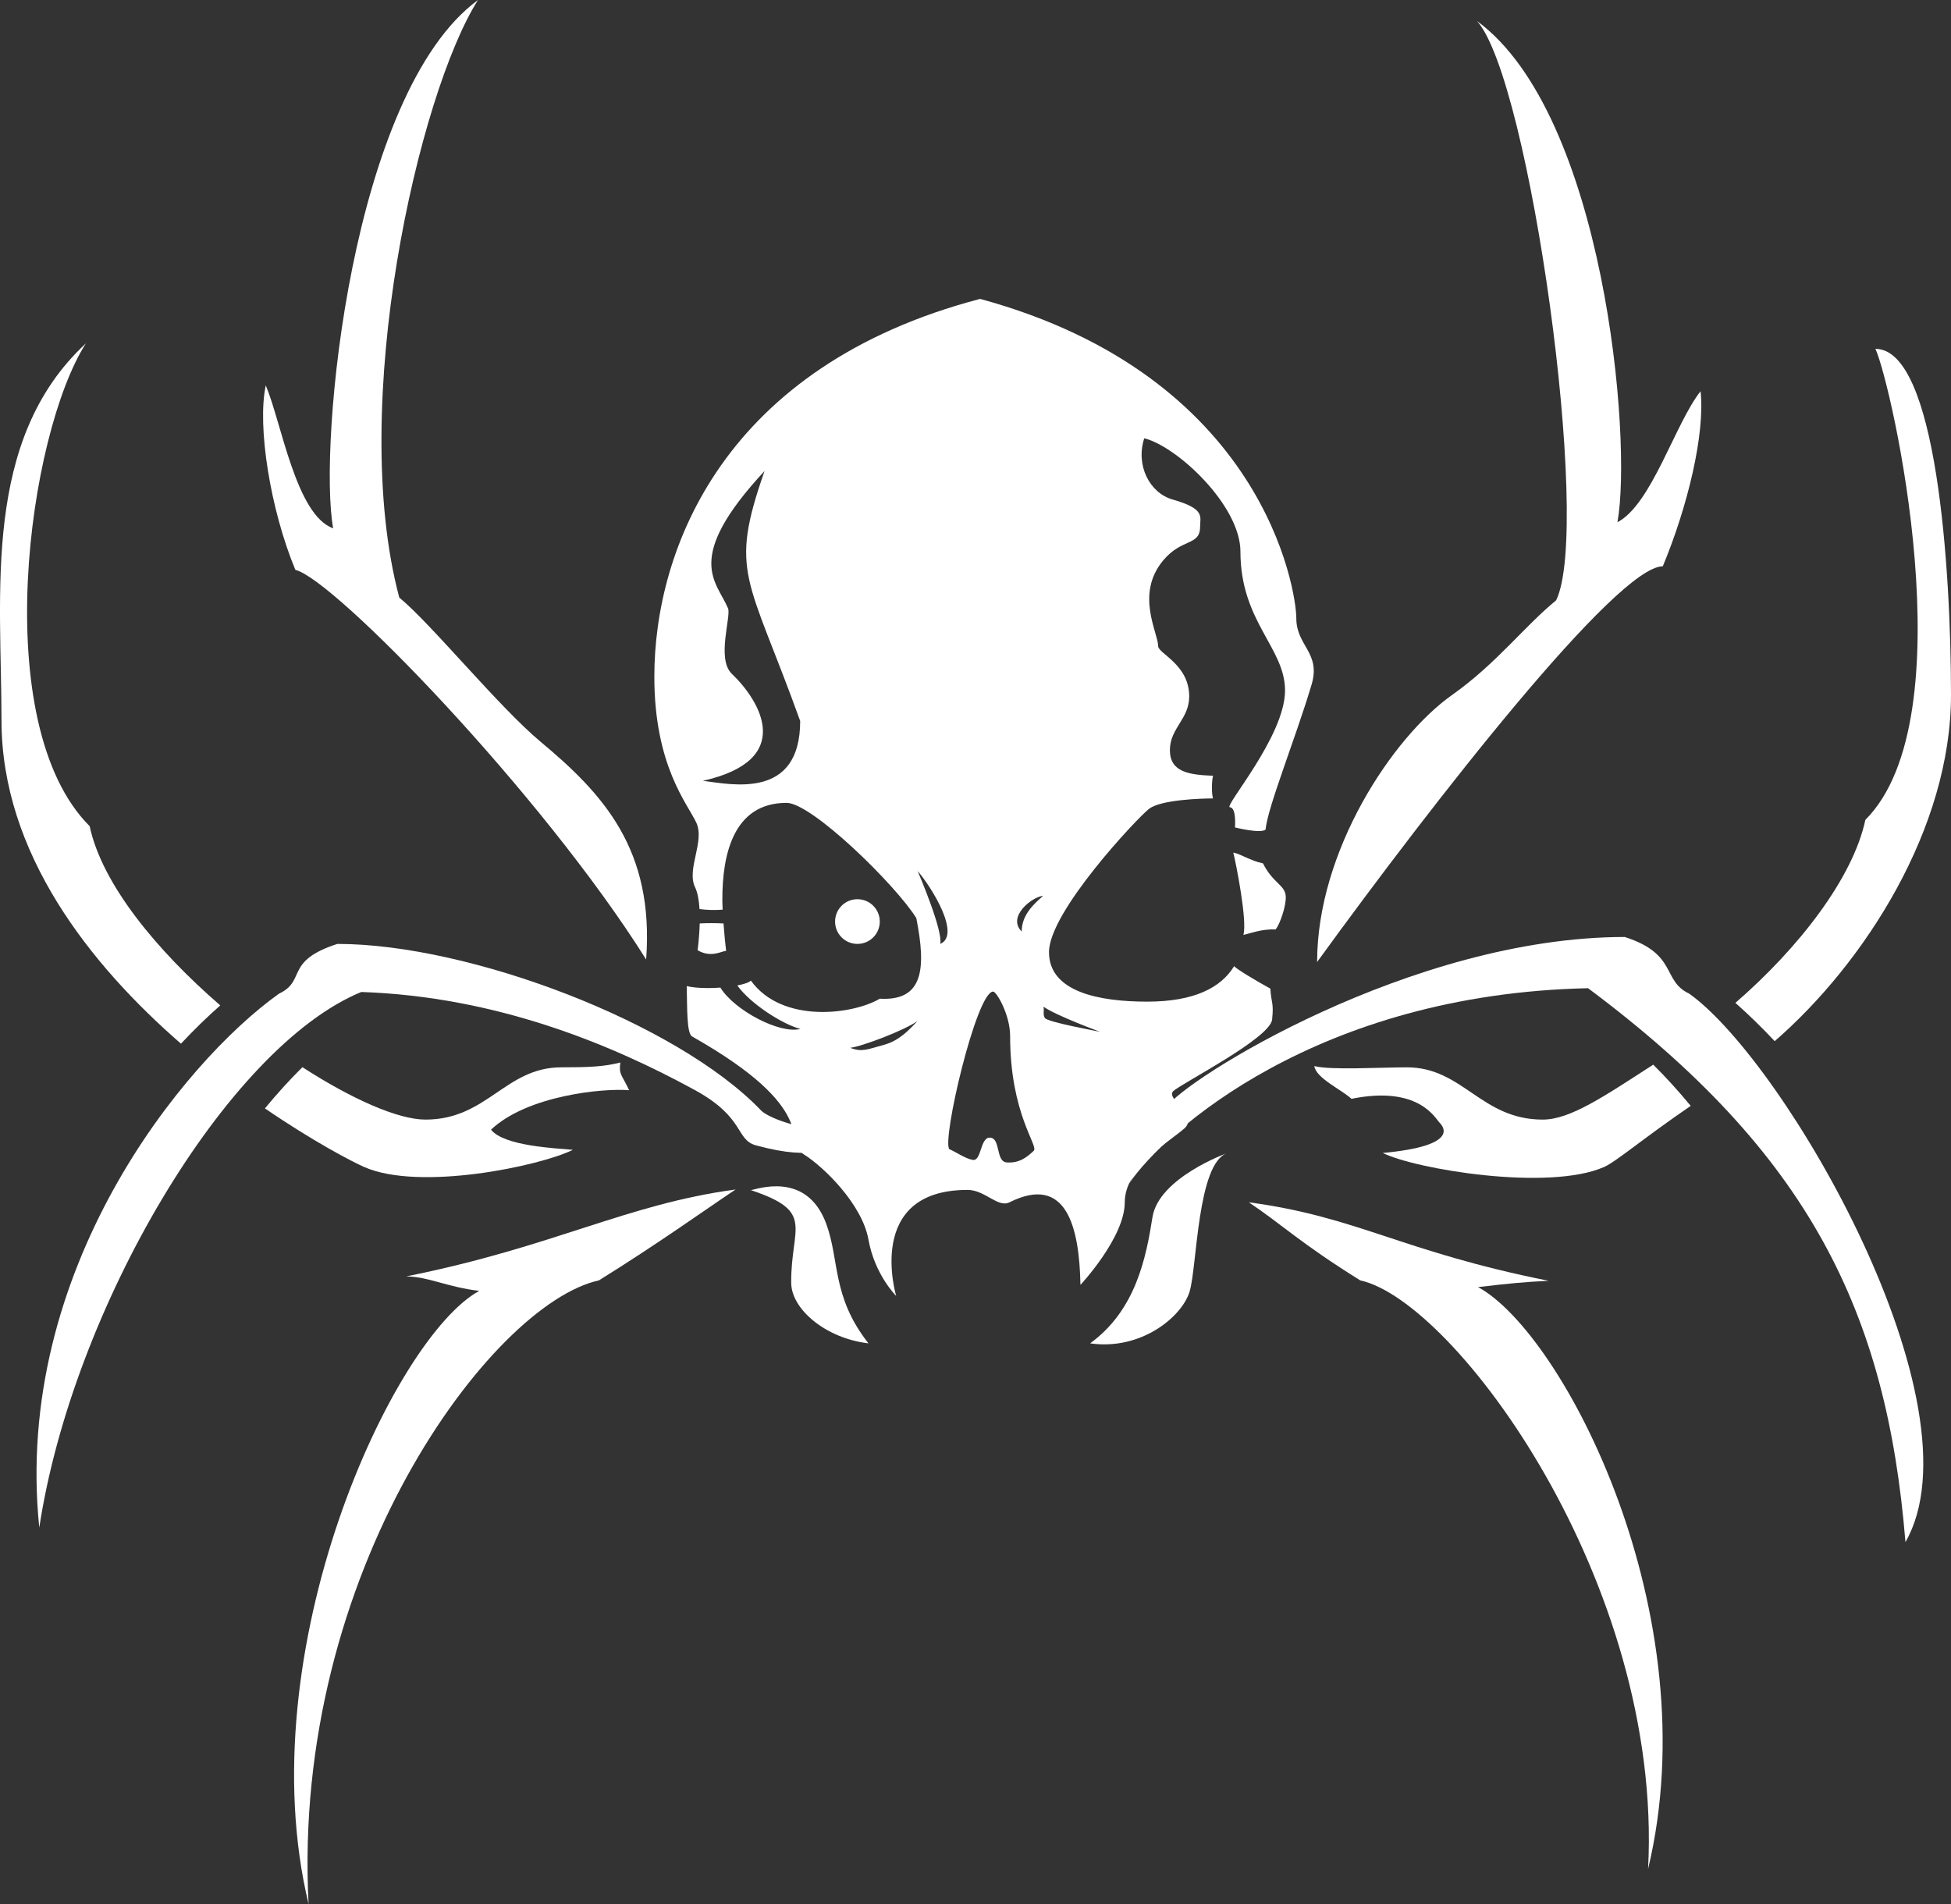 <?xml version="1.0" encoding="utf-8"?>
<!-- Generator: Adobe Illustrator 16.0.0, SVG Export Plug-In . SVG Version: 6.00 Build 0)  -->
<!DOCTYPE svg PUBLIC "-//W3C//DTD SVG 1.1//EN" "http://www.w3.org/Graphics/SVG/1.1/DTD/svg11.dtd">
<svg version="1.1" xmlns="http://www.w3.org/2000/svg" xmlns:xlink="http://www.w3.org/1999/xlink" x="0px" y="0px"
	 width="774.508px" height="756px" viewBox="0 0 774.508 756" enable-background="new 0 0 774.508 756" xml:space="preserve">
<rect x="0" y="0" width="774.508" height="756" fill="#333333" stroke="none"/>
<g id="Layer_4" display="none">
	<rect x="-97.242" y="-120" display="inline" width="960" height="960"/>
</g>
<g id="Archon_Delaine">
	<g id="Legs_Right">
		<path fill="#FFFFFF" d="M448.207,469.896c14.166-20.833,74.663-75.23,182.218-77.563c87.667,65.417,118.553,128.434,126,219.917
			c31-54.25-47.5-190.416-85.834-217.75c-10.999-5.167-4.417-15.667-25.583-22.5c-84.75,0-175.125,56.75-182.125,67.75
			L448.207,469.896z"/>
		<path fill="#FFFFFF" d="M656.298,422.69c5.02,4.96,9.99,10.439,14.88,16.359c-19.14,13.11-29.63,22.181-34.42,24.28
			c-22,9.67-74.673,0.92-87.833-5.58c30.5-2.84,24.163-10.42,22.503-12.08c-1.67-1.67-8.25-14.84-34.92-9.42
			c-4.08-3.75-14.07-8.19-14.75-13c6.5,1.69,26.17,0.5,36.75,0.5c22.25,0,29.42,20.75,53.92,20.75
			C623.317,444.5,636.638,435.39,656.298,422.69z"/>
		<path fill="#FFFFFF" d="M774.508,275.93c0,52.83-34.12,106.23-69.99,137.43c-5.35-5.71-10.62-10.801-15.609-15.2
			c25.159-21.77,46.68-49.58,51.6-72.66c40.44-40.43,10.5-172.75,4-187C768.758,138.5,774.508,225.46,774.508,275.93z"/>
		<path fill="#FFFFFF" d="M522.87,381.929c0-44.066,29.888-89.263,53.555-105.999c17.587-12.437,28.693-27.255,41.333-37.597
			c14.25-29.25-10.414-206.408-31.374-229.951c50.374,36.951,61.707,165.951,55.707,198.951c13.625-7.125,22.834-39.167,33-52
			c1.834,16.833-5.09,45.703-14.999,69.5C641.925,224.833,569.412,317.76,522.87,381.929z"/>
		<path fill="#FFFFFF" d="M256.508,380.93c3.25-43.68-17-65.68-41.95-86.476c-16.546-13.792-43.411-46.862-56.05-57.204
			C138.008,160.5,166.258,37,189.758,0c-50.374,36.951-63.5,176.75-57.5,209.75c-14.75-5.25-20.5-41.897-26.75-56.75
			c-3.5,16.25,1.841,49.453,11.75,73.25C132.758,230,215.258,315.25,256.508,380.93z"/>
	</g>
	<g id="Legs_Left">
		<path fill="#FFFFFF" d="M292.008,472.25c-12.93,8.641-30.41,21.25-54.25,36.084C195.091,517.667,115.554,624.185,122.508,756
			c-24.25-101,33.75-225,67.75-243.5c-12.793-1.5-20.131-5.658-29-5.75C220.008,495,248.517,478.095,292.008,472.25z"/>
		<path fill="#FFFFFF" d="M495.758,477.333c12.93,8.641,20.396,16.167,44.236,31.001C577.608,516.562,660.247,628.468,654.258,742
			c24.25-101-33.5-212.5-67.5-231c12.793-1.5,17.956-2.007,28-2.5C556.008,496.75,539.248,483.178,495.758,477.333z"/>
		<path fill="#FFFFFF" d="M300.175,454.75c-8.31-2.254-4.208-10.959-24.306-21.958c-33.219-18.18-78.837-37.142-132.444-38.958
			C90.092,415.75,28.758,519.667,15.594,606.5c-10.502-101.833,56.831-184.666,95.165-212c10.999-5.167,2-12.917,23.166-19.75
			c52.583,0,135,31.418,168.167,66.084c2.214,2.314,11.167,6.167,21.75,7.333l4.633,6.488
			C328.475,454.655,324.758,461.417,300.175,454.75z"/>
		<path fill="#FFFFFF" d="M120.052,423.69c-5.02,4.96-9.99,10.439-14.88,16.359c19.14,13.11,34.63,21.181,39.42,23.28
			c22,9.67,69.672-0.33,82.833-6.83c-6.658-0.62-27.361-1.445-32.5-8c14.413-13.61,44.514-16.526,54.833-15.666
			c-2.92-6.25-4.176-6.19-3.496-11c-6.5,1.69-12.84,1.916-23.42,1.916c-22.25,0-29.42,20.75-53.92,20.75
			C158.032,444.5,139.712,436.39,120.052,423.69z"/>
		<path fill="#FFFFFF" d="M0.592,286c0,52.83,35.37,97.16,71.24,128.36c5.35-5.71,10.62-10.801,15.609-15.2
			c-25.159-21.77-46.93-48.08-51.85-71.16c-40.44-40.43-24.5-155.667-1.5-191.67C-7.242,174.667,0.592,235.53,0.592,286z"/>
	</g>
	<g id="Skull">
		<path fill="#FFFFFF" d="M432.758,533.333c20.25,2.917,36.5-10.583,39.5-20.583s3-51,15-55c0,0-27.25,9.75-29.75,25.5
			S451.008,520.083,432.758,533.333z"/>
		<path fill="#FFFFFF" d="M344.758,533.333c-17-2-30.579-13.561-30.667-24c-0.187-22.279,9.788-28.235-16-36.832
			c1.9-0.157,21.955-7.919,29.833,13.166C333.394,500.306,330.091,514.666,344.758,533.333z"/>
		<path fill="#FFFFFF" d="M376.883,456.25c-3.125-3.125,10.709-62.58,17.375-62.58c1.36,0,6.74,9.237,6.74,17.64
			c0,31.024,11.385,43.565,9.385,45.565c-2.5,2.327-5.514,5.013-10.736,4.625c-4.5-0.334-2.294-9.771-6.723-9.833
			c-3.907-0.056-3.218,9.452-6.791,8.833C383.17,459.986,379.217,457.186,376.883,456.25z M279.008,310
			c37.001-8.281,22.75-31.75,11.5-42.5c-6.157-5.883-0.172-22.826-1.5-26c-4.5-10.75-18-19.5,14.5-54.5
			c-14.25,40.75-6.644,41.506,14.15,99.25C317.658,317.75,290.118,311.33,279.008,310z M501.379,342.768
			c-5.052-1.02-8.948-3.828-11.788-4.268c1,3.84,5.67,27.256,4,32.667c2.75-0.56,7.084-2.396,12.834-2.167
			c1.8-2.39,4.133-9.263,4-13C510.259,351.333,505.329,350.718,501.379,342.768z M350.878,414.83c-6.5,1.75-8.62,3-13.37,1.17
			c4.58-0.5,21.75-7,26.75-10.67C361.458,408.22,357.378,413.08,350.878,414.83z M405.588,369.83
			c-5.913-5.913,4.17-13.83,8.504-14.164C410.925,358.5,405.588,362.93,405.588,369.83z M436.698,409.65
			c-1.25-0.311-21.141-3.905-21.94-5.525c-0.83-1.66-0.17-2.295-0.5-4.455C418.798,402.98,435.567,409.23,436.698,409.65z
			 M373.258,374.75c1.14-5.26-8.41-27.62-8.97-28.94C369.924,352.333,381.568,371.18,373.258,374.75z M287.218,366.63
			c-3.03-0.17-6.49-0.17-9.45-0.01c-0.14,5.72-0.84,10.63-0.84,10.63c5.31,3.15,9.6,0.34,11.33,0.25
			C287.978,375.41,287.548,371.06,287.218,366.63z M488.258,320.5c2.67,0.17,2,8,2,8s10.12,2.558,12.144,0.862
			c0.856-9.029,11.905-36.19,18.259-57.523c3.805-12.775-6.049-15.339-6.049-26.339s-12.854-96.167-125.523-126.833
			C287.424,145.333,259.758,218,259.758,268.67c0,35.33,13.149,50.402,16.649,57.902s-3.969,18.458-0.479,25.678
			c1.06,2.19,1.57,5.34,1.77,8.67c2.83,0.37,6.12,0.49,9.18,0.23c-0.08-1.53-0.12-2.96-0.12-4.15c0-17,4-38.25,25.5-38.25
			c10,0,43.25,32.5,51.5,45.75c4,20.25,2.75,33-14.5,32c-10.5,6.25-38.67,10.08-51.17-7.17c-0.81,0.76-2.8,1.42-5.39,1.91
			c5.12,7.189,17.9,15.43,25.06,17.26c-8.22,2.16-26.3-7.45-31.78-16.41c-4.82,0.35-9.97,0.22-13.36-0.59
			c0.21,8.94-0.04,18.77,2.14,20c51.25,29,36.29,41.77,44.29,46.77s23.21,19.855,25.71,33.855s11,22.375,11,22.375
			s-12.666-42.086,28.334-42.086c6.978,0,12.04,7.231,16.666,4.919c22.667-11.333,27.739,9.969,28.154,32.789
			c0,0,17.596-18.789,17.596-32.789s18.251-24.412,23.751-29.412s-7.542-11.671-4.542-14.671s38.541-21,39.291-28.5
			c0.687-6.86-0.28-5.98-0.71-12.25c-6.43-3.56-13.51-7.83-14.37-8.92c-5.17,8.5-15.84,14.09-34.5,14.09c-18.67,0-39-3.67-39-19.67
			s34.95-53.12,39.66-56.83c4.75-3.75,21.253-4.178,25.463-4.178c-0.62-1.75-0.54-7.08,0-9c-9.42-0.38-17.126-1.409-17.126-10.159
			s7.666-12.333,7.666-21.333c0-12.75-12.333-17-12.333-20c0-5.311-9.181-20.584,2-34c7.5-9,14.667-5.625,14.667-13.5
			c0-3.889,2.084-6.999-10.869-10.664c-9.26-2.63-14.798-13.67-11.308-24.337c13.236,3.331,38.177,26.788,38.177,45.001
			c0,27.833,17.708,38.167,17.708,55.125C510.133,292.375,485.588,320.33,488.258,320.5z"/>
		<path fill="#FFFFFF" d="M340.378,374.75c-4.9,0-8.87-3.97-8.87-8.87c0-4.91,3.97-8.88,8.87-8.88c4.91,0,8.88,3.97,8.88,8.88
			C349.258,370.78,345.288,374.75,340.378,374.75z"/>
	</g>
	<g>
	</g>
	<g>
	</g>
	<g>
	</g>
	<g>
	</g>
	<g>
	</g>
	<g>
	</g>
	<g>
	</g>
	<g>
	</g>
	<g>
	</g>
	<g>
	</g>
	<g>
	</g>
	<g>
	</g>
	<g>
	</g>
	<g>
	</g>
	<g>
	</g>
</g>
</svg>

